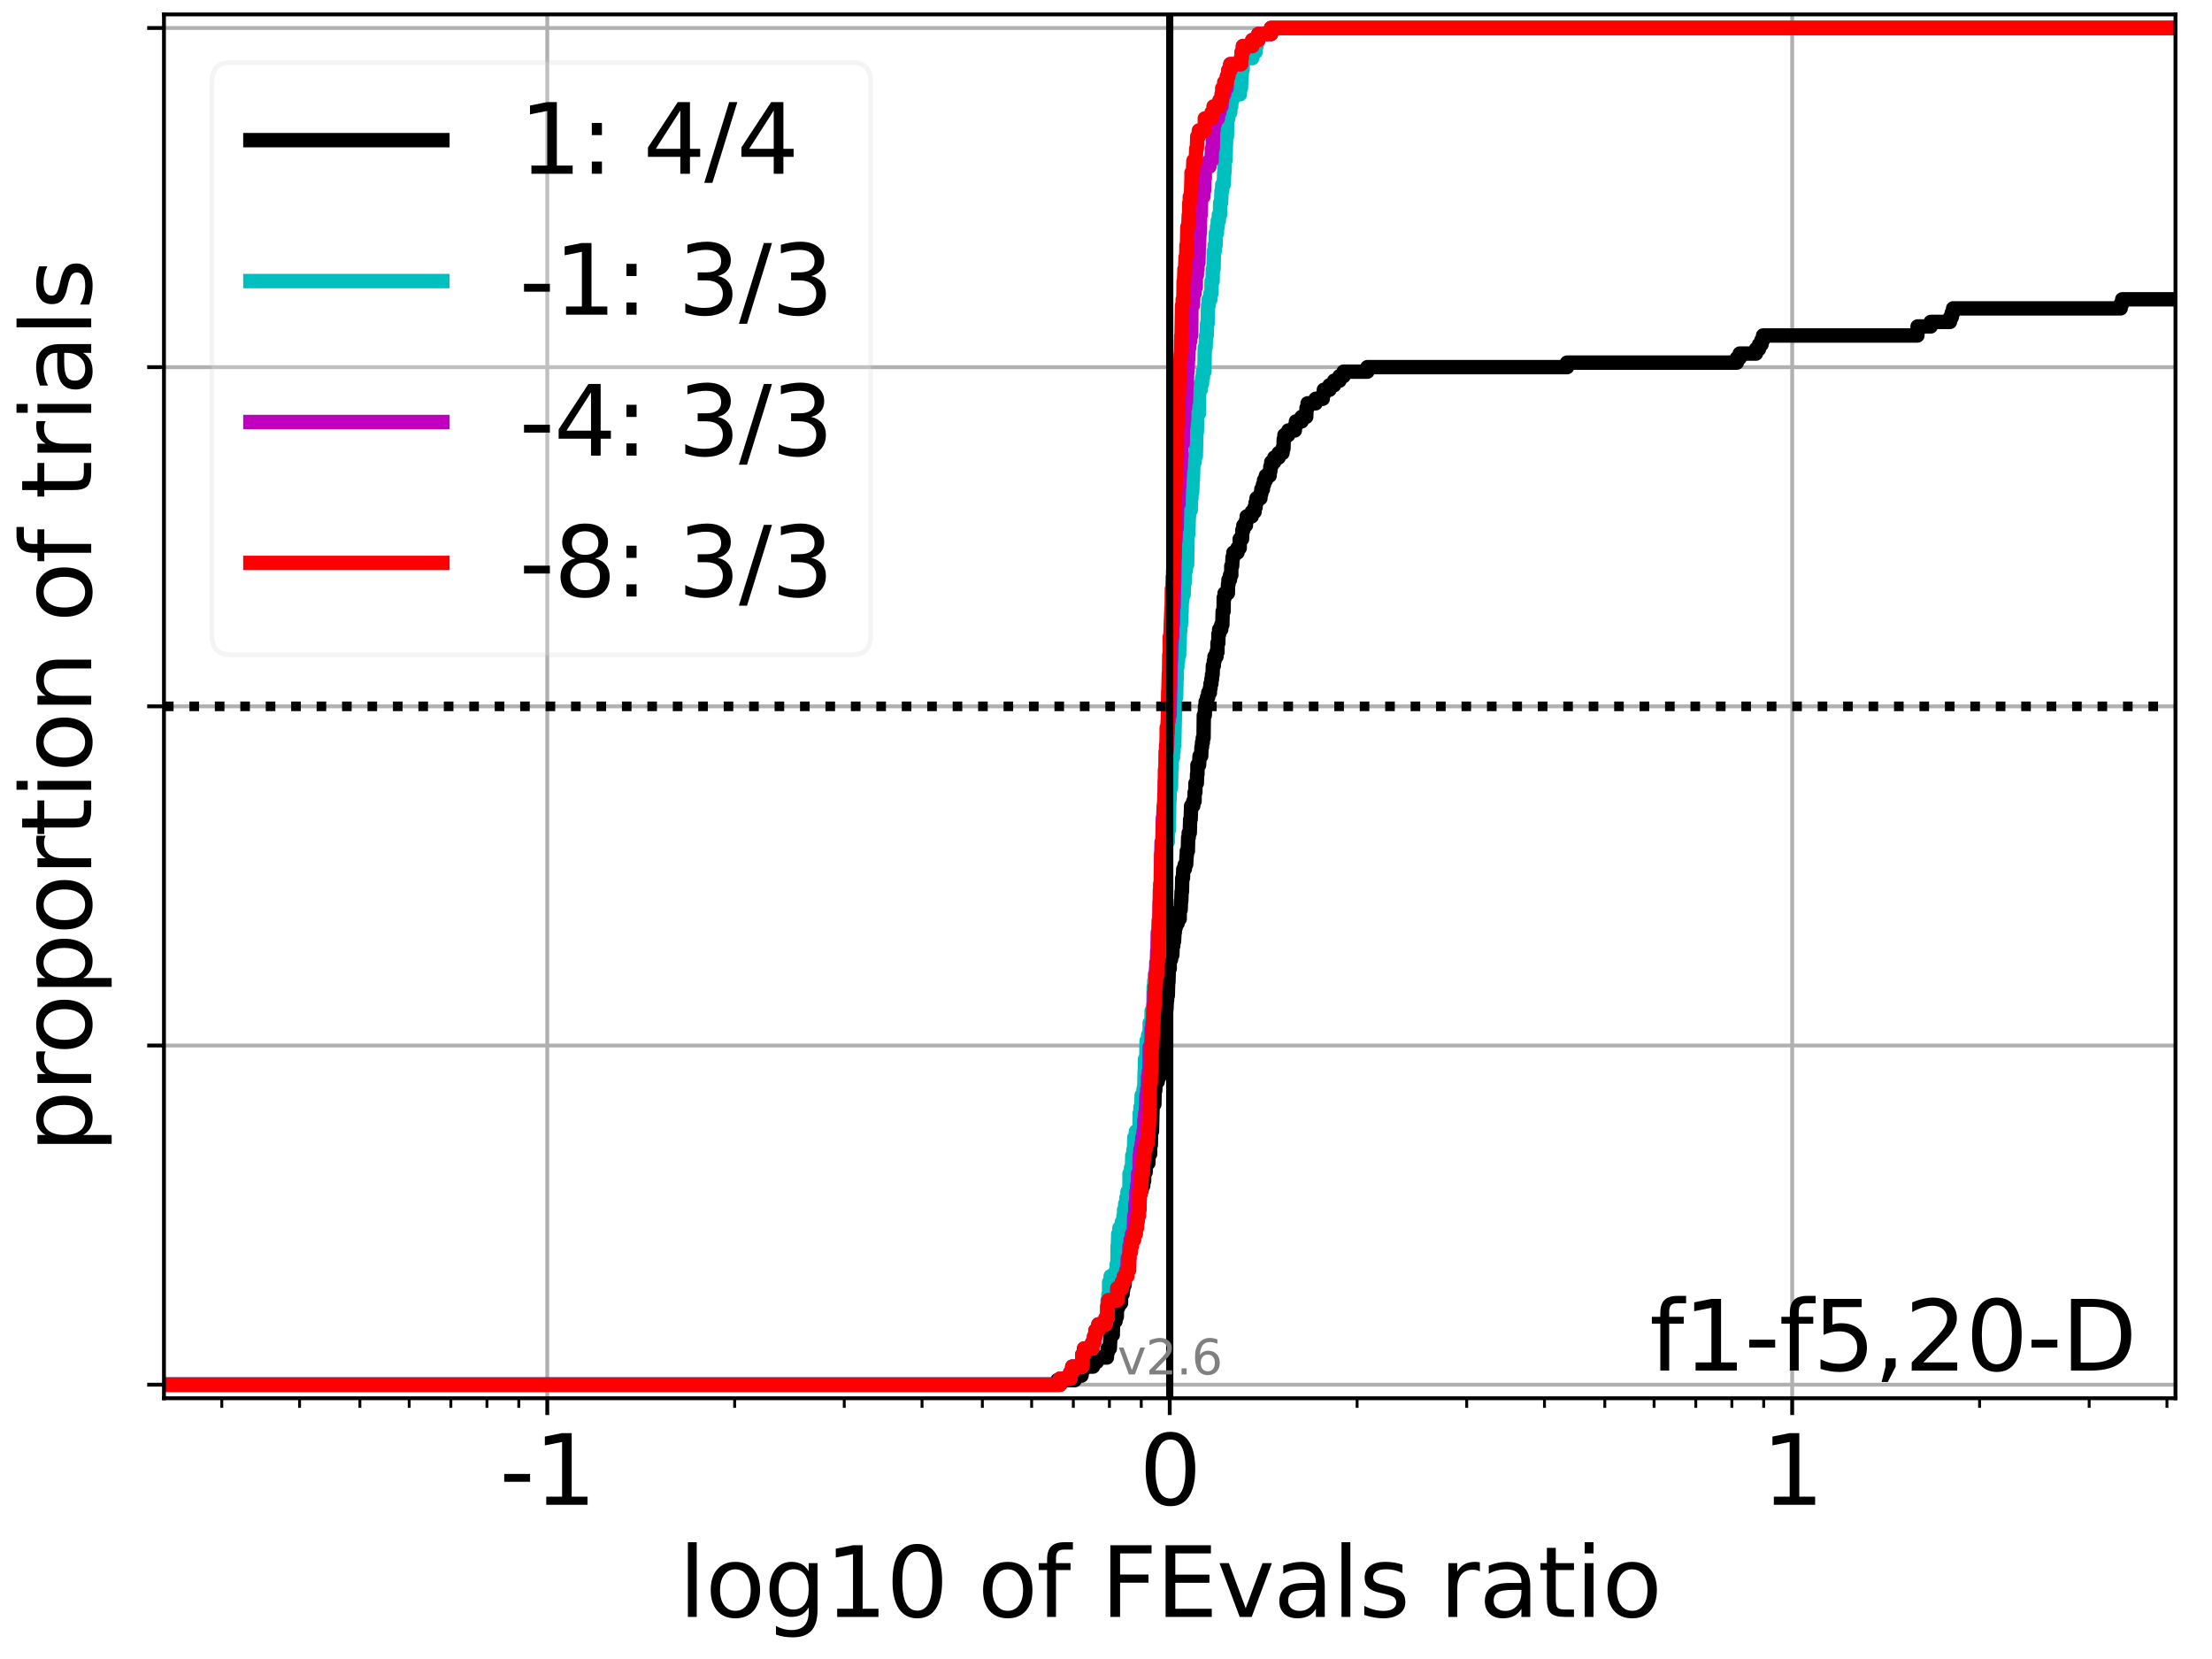 <?xml version="1.0" encoding="utf-8" standalone="no"?>
<!DOCTYPE svg PUBLIC "-//W3C//DTD SVG 1.1//EN"
  "http://www.w3.org/Graphics/SVG/1.1/DTD/svg11.dtd">
<svg xmlns:xlink="http://www.w3.org/1999/xlink" width="460.8pt" height="345.6pt" viewBox="0 0 460.8 345.6" xmlns="http://www.w3.org/2000/svg" version="1.1">
 <defs>
  <style type="text/css">*{stroke-linejoin: round; stroke-linecap: butt}</style>
 </defs>
 <g id="figure_1">
  <g id="patch_1">
   <path d="M 0 345.6 
L 460.8 345.6 
L 460.8 0 
L 0 0 
z
" style="fill: #ffffff"/>
  </g>
  <g id="axes_1">
   <g id="patch_2">
    <path d="M 34.16 291.28 
L 453.192 291.28 
L 453.192 3 
L 34.16 3 
z
" style="fill: #ffffff"/>
   </g>
   <g id="matplotlib.axis_1">
    <g id="xtick_1">
     <g id="line2d_1">
      <path d="M 114.007 291.28 
L 114.007 3 
" clip-path="url(#pd674d5b9b5)" style="fill: none; stroke: #b0b0b0; stroke-width: 0.8; stroke-linecap: square"/>
     </g>
     <g id="line2d_2">
      <defs>
       <path id="mcd7a9db47f" d="M 0 0 
L 0 3.5 
" style="stroke: #000000; stroke-width: 0.8"/>
      </defs>
      <g>
       <use xlink:href="#mcd7a9db47f" x="114.007" y="291.28" style="stroke: #000000; stroke-width: 0.8"/>
      </g>
     </g>
     <g id="text_1">
      <!-- -1 -->
      <g transform="translate(104.036 313.477)scale(0.2 -0.2)">
       <defs>
        <path id="DejaVuSans-2d" d="M 313 2009 
L 1997 2009 
L 1997 1497 
L 313 1497 
L 313 2009 
z
" transform="scale(0.016)"/>
        <path id="DejaVuSans-31" d="M 794 531 
L 1825 531 
L 1825 4091 
L 703 3866 
L 703 4441 
L 1819 4666 
L 2450 4666 
L 2450 531 
L 3481 531 
L 3481 0 
L 794 0 
L 794 531 
z
" transform="scale(0.016)"/>
       </defs>
       <use xlink:href="#DejaVuSans-2d"/>
       <use xlink:href="#DejaVuSans-31" x="36.084"/>
      </g>
     </g>
    </g>
    <g id="xtick_2">
     <g id="line2d_3">
      <path d="M 243.676 291.28 
L 243.676 3 
" clip-path="url(#pd674d5b9b5)" style="fill: none; stroke: #b0b0b0; stroke-width: 0.8; stroke-linecap: square"/>
     </g>
     <g id="line2d_4">
      <g>
       <use xlink:href="#mcd7a9db47f" x="243.676" y="291.28" style="stroke: #000000; stroke-width: 0.8"/>
      </g>
     </g>
     <g id="text_2">
      <!-- 0 -->
      <g transform="translate(237.314 313.477)scale(0.2 -0.2)">
       <defs>
        <path id="DejaVuSans-30" d="M 2034 4250 
Q 1547 4250 1301 3770 
Q 1056 3291 1056 2328 
Q 1056 1369 1301 889 
Q 1547 409 2034 409 
Q 2525 409 2770 889 
Q 3016 1369 3016 2328 
Q 3016 3291 2770 3770 
Q 2525 4250 2034 4250 
z
M 2034 4750 
Q 2819 4750 3233 4129 
Q 3647 3509 3647 2328 
Q 3647 1150 3233 529 
Q 2819 -91 2034 -91 
Q 1250 -91 836 529 
Q 422 1150 422 2328 
Q 422 3509 836 4129 
Q 1250 4750 2034 4750 
z
" transform="scale(0.016)"/>
       </defs>
       <use xlink:href="#DejaVuSans-30"/>
      </g>
     </g>
    </g>
    <g id="xtick_3">
     <g id="line2d_5">
      <path d="M 373.345 291.28 
L 373.345 3 
" clip-path="url(#pd674d5b9b5)" style="fill: none; stroke: #b0b0b0; stroke-width: 0.8; stroke-linecap: square"/>
     </g>
     <g id="line2d_6">
      <g>
       <use xlink:href="#mcd7a9db47f" x="373.345" y="291.28" style="stroke: #000000; stroke-width: 0.8"/>
      </g>
     </g>
     <g id="text_3">
      <!-- 1 -->
      <g transform="translate(366.983 313.477)scale(0.2 -0.2)">
       <use xlink:href="#DejaVuSans-31"/>
      </g>
     </g>
    </g>
    <g id="xtick_4">
     <g id="line2d_7">
      <defs>
       <path id="m30c11fe9d6" d="M 0 0 
L 0 2 
" style="stroke: #000000; stroke-width: 0.6"/>
      </defs>
      <g>
       <use xlink:href="#m30c11fe9d6" x="46.205" y="291.28" style="stroke: #000000; stroke-width: 0.6"/>
      </g>
     </g>
    </g>
    <g id="xtick_5">
     <g id="line2d_8">
      <g>
       <use xlink:href="#m30c11fe9d6" x="62.406" y="291.28" style="stroke: #000000; stroke-width: 0.6"/>
      </g>
     </g>
    </g>
    <g id="xtick_6">
     <g id="line2d_9">
      <g>
       <use xlink:href="#m30c11fe9d6" x="74.972" y="291.28" style="stroke: #000000; stroke-width: 0.6"/>
      </g>
     </g>
    </g>
    <g id="xtick_7">
     <g id="line2d_10">
      <g>
       <use xlink:href="#m30c11fe9d6" x="85.24" y="291.28" style="stroke: #000000; stroke-width: 0.6"/>
      </g>
     </g>
    </g>
    <g id="xtick_8">
     <g id="line2d_11">
      <g>
       <use xlink:href="#m30c11fe9d6" x="93.921" y="291.28" style="stroke: #000000; stroke-width: 0.6"/>
      </g>
     </g>
    </g>
    <g id="xtick_9">
     <g id="line2d_12">
      <g>
       <use xlink:href="#m30c11fe9d6" x="101.44" y="291.28" style="stroke: #000000; stroke-width: 0.6"/>
      </g>
     </g>
    </g>
    <g id="xtick_10">
     <g id="line2d_13">
      <g>
       <use xlink:href="#m30c11fe9d6" x="108.073" y="291.28" style="stroke: #000000; stroke-width: 0.6"/>
      </g>
     </g>
    </g>
    <g id="xtick_11">
     <g id="line2d_14">
      <g>
       <use xlink:href="#m30c11fe9d6" x="153.041" y="291.28" style="stroke: #000000; stroke-width: 0.6"/>
      </g>
     </g>
    </g>
    <g id="xtick_12">
     <g id="line2d_15">
      <g>
       <use xlink:href="#m30c11fe9d6" x="175.875" y="291.28" style="stroke: #000000; stroke-width: 0.6"/>
      </g>
     </g>
    </g>
    <g id="xtick_13">
     <g id="line2d_16">
      <g>
       <use xlink:href="#m30c11fe9d6" x="192.075" y="291.28" style="stroke: #000000; stroke-width: 0.6"/>
      </g>
     </g>
    </g>
    <g id="xtick_14">
     <g id="line2d_17">
      <g>
       <use xlink:href="#m30c11fe9d6" x="204.642" y="291.28" style="stroke: #000000; stroke-width: 0.6"/>
      </g>
     </g>
    </g>
    <g id="xtick_15">
     <g id="line2d_18">
      <g>
       <use xlink:href="#m30c11fe9d6" x="214.909" y="291.28" style="stroke: #000000; stroke-width: 0.6"/>
      </g>
     </g>
    </g>
    <g id="xtick_16">
     <g id="line2d_19">
      <g>
       <use xlink:href="#m30c11fe9d6" x="223.59" y="291.28" style="stroke: #000000; stroke-width: 0.6"/>
      </g>
     </g>
    </g>
    <g id="xtick_17">
     <g id="line2d_20">
      <g>
       <use xlink:href="#m30c11fe9d6" x="231.11" y="291.28" style="stroke: #000000; stroke-width: 0.6"/>
      </g>
     </g>
    </g>
    <g id="xtick_18">
     <g id="line2d_21">
      <g>
       <use xlink:href="#m30c11fe9d6" x="237.743" y="291.28" style="stroke: #000000; stroke-width: 0.6"/>
      </g>
     </g>
    </g>
    <g id="xtick_19">
     <g id="line2d_22">
      <g>
       <use xlink:href="#m30c11fe9d6" x="282.71" y="291.28" style="stroke: #000000; stroke-width: 0.6"/>
      </g>
     </g>
    </g>
    <g id="xtick_20">
     <g id="line2d_23">
      <g>
       <use xlink:href="#m30c11fe9d6" x="305.544" y="291.28" style="stroke: #000000; stroke-width: 0.6"/>
      </g>
     </g>
    </g>
    <g id="xtick_21">
     <g id="line2d_24">
      <g>
       <use xlink:href="#m30c11fe9d6" x="321.745" y="291.28" style="stroke: #000000; stroke-width: 0.6"/>
      </g>
     </g>
    </g>
    <g id="xtick_22">
     <g id="line2d_25">
      <g>
       <use xlink:href="#m30c11fe9d6" x="334.311" y="291.28" style="stroke: #000000; stroke-width: 0.6"/>
      </g>
     </g>
    </g>
    <g id="xtick_23">
     <g id="line2d_26">
      <g>
       <use xlink:href="#m30c11fe9d6" x="344.578" y="291.28" style="stroke: #000000; stroke-width: 0.6"/>
      </g>
     </g>
    </g>
    <g id="xtick_24">
     <g id="line2d_27">
      <g>
       <use xlink:href="#m30c11fe9d6" x="353.259" y="291.28" style="stroke: #000000; stroke-width: 0.6"/>
      </g>
     </g>
    </g>
    <g id="xtick_25">
     <g id="line2d_28">
      <g>
       <use xlink:href="#m30c11fe9d6" x="360.779" y="291.28" style="stroke: #000000; stroke-width: 0.6"/>
      </g>
     </g>
    </g>
    <g id="xtick_26">
     <g id="line2d_29">
      <g>
       <use xlink:href="#m30c11fe9d6" x="367.412" y="291.28" style="stroke: #000000; stroke-width: 0.6"/>
      </g>
     </g>
    </g>
    <g id="xtick_27">
     <g id="line2d_30">
      <g>
       <use xlink:href="#m30c11fe9d6" x="412.38" y="291.28" style="stroke: #000000; stroke-width: 0.6"/>
      </g>
     </g>
    </g>
    <g id="xtick_28">
     <g id="line2d_31">
      <g>
       <use xlink:href="#m30c11fe9d6" x="435.213" y="291.28" style="stroke: #000000; stroke-width: 0.6"/>
      </g>
     </g>
    </g>
    <g id="xtick_29">
     <g id="line2d_32">
      <g>
       <use xlink:href="#m30c11fe9d6" x="451.414" y="291.28" style="stroke: #000000; stroke-width: 0.6"/>
      </g>
     </g>
    </g>
    <g id="text_4">
     <!-- log10 of FEvals ratio -->
     <g transform="translate(141.371 336.833)scale(0.2 -0.2)">
      <defs>
       <path id="DejaVuSans-6c" d="M 603 4863 
L 1178 4863 
L 1178 0 
L 603 0 
L 603 4863 
z
" transform="scale(0.016)"/>
       <path id="DejaVuSans-6f" d="M 1959 3097 
Q 1497 3097 1228 2736 
Q 959 2375 959 1747 
Q 959 1119 1226 758 
Q 1494 397 1959 397 
Q 2419 397 2687 759 
Q 2956 1122 2956 1747 
Q 2956 2369 2687 2733 
Q 2419 3097 1959 3097 
z
M 1959 3584 
Q 2709 3584 3137 3096 
Q 3566 2609 3566 1747 
Q 3566 888 3137 398 
Q 2709 -91 1959 -91 
Q 1206 -91 779 398 
Q 353 888 353 1747 
Q 353 2609 779 3096 
Q 1206 3584 1959 3584 
z
" transform="scale(0.016)"/>
       <path id="DejaVuSans-67" d="M 2906 1791 
Q 2906 2416 2648 2759 
Q 2391 3103 1925 3103 
Q 1463 3103 1205 2759 
Q 947 2416 947 1791 
Q 947 1169 1205 825 
Q 1463 481 1925 481 
Q 2391 481 2648 825 
Q 2906 1169 2906 1791 
z
M 3481 434 
Q 3481 -459 3084 -895 
Q 2688 -1331 1869 -1331 
Q 1566 -1331 1297 -1286 
Q 1028 -1241 775 -1147 
L 775 -588 
Q 1028 -725 1275 -790 
Q 1522 -856 1778 -856 
Q 2344 -856 2625 -561 
Q 2906 -266 2906 331 
L 2906 616 
Q 2728 306 2450 153 
Q 2172 0 1784 0 
Q 1141 0 747 490 
Q 353 981 353 1791 
Q 353 2603 747 3093 
Q 1141 3584 1784 3584 
Q 2172 3584 2450 3431 
Q 2728 3278 2906 2969 
L 2906 3500 
L 3481 3500 
L 3481 434 
z
" transform="scale(0.016)"/>
       <path id="DejaVuSans-20" transform="scale(0.016)"/>
       <path id="DejaVuSans-66" d="M 2375 4863 
L 2375 4384 
L 1825 4384 
Q 1516 4384 1395 4259 
Q 1275 4134 1275 3809 
L 1275 3500 
L 2222 3500 
L 2222 3053 
L 1275 3053 
L 1275 0 
L 697 0 
L 697 3053 
L 147 3053 
L 147 3500 
L 697 3500 
L 697 3744 
Q 697 4328 969 4595 
Q 1241 4863 1831 4863 
L 2375 4863 
z
" transform="scale(0.016)"/>
       <path id="DejaVuSans-46" d="M 628 4666 
L 3309 4666 
L 3309 4134 
L 1259 4134 
L 1259 2759 
L 3109 2759 
L 3109 2228 
L 1259 2228 
L 1259 0 
L 628 0 
L 628 4666 
z
" transform="scale(0.016)"/>
       <path id="DejaVuSans-45" d="M 628 4666 
L 3578 4666 
L 3578 4134 
L 1259 4134 
L 1259 2753 
L 3481 2753 
L 3481 2222 
L 1259 2222 
L 1259 531 
L 3634 531 
L 3634 0 
L 628 0 
L 628 4666 
z
" transform="scale(0.016)"/>
       <path id="DejaVuSans-76" d="M 191 3500 
L 800 3500 
L 1894 563 
L 2988 3500 
L 3597 3500 
L 2284 0 
L 1503 0 
L 191 3500 
z
" transform="scale(0.016)"/>
       <path id="DejaVuSans-61" d="M 2194 1759 
Q 1497 1759 1228 1600 
Q 959 1441 959 1056 
Q 959 750 1161 570 
Q 1363 391 1709 391 
Q 2188 391 2477 730 
Q 2766 1069 2766 1631 
L 2766 1759 
L 2194 1759 
z
M 3341 1997 
L 3341 0 
L 2766 0 
L 2766 531 
Q 2569 213 2275 61 
Q 1981 -91 1556 -91 
Q 1019 -91 701 211 
Q 384 513 384 1019 
Q 384 1609 779 1909 
Q 1175 2209 1959 2209 
L 2766 2209 
L 2766 2266 
Q 2766 2663 2505 2880 
Q 2244 3097 1772 3097 
Q 1472 3097 1187 3025 
Q 903 2953 641 2809 
L 641 3341 
Q 956 3463 1253 3523 
Q 1550 3584 1831 3584 
Q 2591 3584 2966 3190 
Q 3341 2797 3341 1997 
z
" transform="scale(0.016)"/>
       <path id="DejaVuSans-73" d="M 2834 3397 
L 2834 2853 
Q 2591 2978 2328 3040 
Q 2066 3103 1784 3103 
Q 1356 3103 1142 2972 
Q 928 2841 928 2578 
Q 928 2378 1081 2264 
Q 1234 2150 1697 2047 
L 1894 2003 
Q 2506 1872 2764 1633 
Q 3022 1394 3022 966 
Q 3022 478 2636 193 
Q 2250 -91 1575 -91 
Q 1294 -91 989 -36 
Q 684 19 347 128 
L 347 722 
Q 666 556 975 473 
Q 1284 391 1588 391 
Q 1994 391 2212 530 
Q 2431 669 2431 922 
Q 2431 1156 2273 1281 
Q 2116 1406 1581 1522 
L 1381 1569 
Q 847 1681 609 1914 
Q 372 2147 372 2553 
Q 372 3047 722 3315 
Q 1072 3584 1716 3584 
Q 2034 3584 2315 3537 
Q 2597 3491 2834 3397 
z
" transform="scale(0.016)"/>
       <path id="DejaVuSans-72" d="M 2631 2963 
Q 2534 3019 2420 3045 
Q 2306 3072 2169 3072 
Q 1681 3072 1420 2755 
Q 1159 2438 1159 1844 
L 1159 0 
L 581 0 
L 581 3500 
L 1159 3500 
L 1159 2956 
Q 1341 3275 1631 3429 
Q 1922 3584 2338 3584 
Q 2397 3584 2469 3576 
Q 2541 3569 2628 3553 
L 2631 2963 
z
" transform="scale(0.016)"/>
       <path id="DejaVuSans-74" d="M 1172 4494 
L 1172 3500 
L 2356 3500 
L 2356 3053 
L 1172 3053 
L 1172 1153 
Q 1172 725 1289 603 
Q 1406 481 1766 481 
L 2356 481 
L 2356 0 
L 1766 0 
Q 1100 0 847 248 
Q 594 497 594 1153 
L 594 3053 
L 172 3053 
L 172 3500 
L 594 3500 
L 594 4494 
L 1172 4494 
z
" transform="scale(0.016)"/>
       <path id="DejaVuSans-69" d="M 603 3500 
L 1178 3500 
L 1178 0 
L 603 0 
L 603 3500 
z
M 603 4863 
L 1178 4863 
L 1178 4134 
L 603 4134 
L 603 4863 
z
" transform="scale(0.016)"/>
      </defs>
      <use xlink:href="#DejaVuSans-6c"/>
      <use xlink:href="#DejaVuSans-6f" x="27.783"/>
      <use xlink:href="#DejaVuSans-67" x="88.965"/>
      <use xlink:href="#DejaVuSans-31" x="152.441"/>
      <use xlink:href="#DejaVuSans-30" x="216.064"/>
      <use xlink:href="#DejaVuSans-20" x="279.688"/>
      <use xlink:href="#DejaVuSans-6f" x="311.475"/>
      <use xlink:href="#DejaVuSans-66" x="372.656"/>
      <use xlink:href="#DejaVuSans-20" x="407.861"/>
      <use xlink:href="#DejaVuSans-46" x="439.648"/>
      <use xlink:href="#DejaVuSans-45" x="497.168"/>
      <use xlink:href="#DejaVuSans-76" x="560.352"/>
      <use xlink:href="#DejaVuSans-61" x="619.531"/>
      <use xlink:href="#DejaVuSans-6c" x="680.811"/>
      <use xlink:href="#DejaVuSans-73" x="708.594"/>
      <use xlink:href="#DejaVuSans-20" x="760.693"/>
      <use xlink:href="#DejaVuSans-72" x="792.48"/>
      <use xlink:href="#DejaVuSans-61" x="833.594"/>
      <use xlink:href="#DejaVuSans-74" x="894.873"/>
      <use xlink:href="#DejaVuSans-69" x="934.082"/>
      <use xlink:href="#DejaVuSans-6f" x="961.865"/>
     </g>
    </g>
   </g>
   <g id="matplotlib.axis_2">
    <g id="ytick_1">
     <g id="line2d_33">
      <path d="M 34.16 288.454 
L 453.192 288.454 
" clip-path="url(#pd674d5b9b5)" style="fill: none; stroke: #b0b0b0; stroke-width: 0.8; stroke-linecap: square"/>
     </g>
     <g id="line2d_34">
      <defs>
       <path id="m50808db6a3" d="M 0 0 
L -3.5 0 
" style="stroke: #000000; stroke-width: 0.8"/>
      </defs>
      <g>
       <use xlink:href="#m50808db6a3" x="34.16" y="288.454" style="stroke: #000000; stroke-width: 0.8"/>
      </g>
     </g>
    </g>
    <g id="ytick_2">
     <g id="line2d_35">
      <path d="M 34.16 217.797 
L 453.192 217.797 
" clip-path="url(#pd674d5b9b5)" style="fill: none; stroke: #b0b0b0; stroke-width: 0.8; stroke-linecap: square"/>
     </g>
     <g id="line2d_36">
      <g>
       <use xlink:href="#m50808db6a3" x="34.16" y="217.797" style="stroke: #000000; stroke-width: 0.8"/>
      </g>
     </g>
    </g>
    <g id="ytick_3">
     <g id="line2d_37">
      <path d="M 34.16 147.14 
L 453.192 147.14 
" clip-path="url(#pd674d5b9b5)" style="fill: none; stroke: #b0b0b0; stroke-width: 0.8; stroke-linecap: square"/>
     </g>
     <g id="line2d_38">
      <g>
       <use xlink:href="#m50808db6a3" x="34.16" y="147.14" style="stroke: #000000; stroke-width: 0.8"/>
      </g>
     </g>
    </g>
    <g id="ytick_4">
     <g id="line2d_39">
      <path d="M 34.16 76.483 
L 453.192 76.483 
" clip-path="url(#pd674d5b9b5)" style="fill: none; stroke: #b0b0b0; stroke-width: 0.8; stroke-linecap: square"/>
     </g>
     <g id="line2d_40">
      <g>
       <use xlink:href="#m50808db6a3" x="34.16" y="76.483" style="stroke: #000000; stroke-width: 0.8"/>
      </g>
     </g>
    </g>
    <g id="ytick_5">
     <g id="line2d_41">
      <path d="M 34.16 5.826 
L 453.192 5.826 
" clip-path="url(#pd674d5b9b5)" style="fill: none; stroke: #b0b0b0; stroke-width: 0.8; stroke-linecap: square"/>
     </g>
     <g id="line2d_42">
      <g>
       <use xlink:href="#m50808db6a3" x="34.16" y="5.826" style="stroke: #000000; stroke-width: 0.8"/>
      </g>
     </g>
    </g>
    <g id="text_5">
     <!-- proportion of trials -->
     <g transform="translate(19.001 240.146)rotate(-90)scale(0.2 -0.2)">
      <defs>
       <path id="DejaVuSans-70" d="M 1159 525 
L 1159 -1331 
L 581 -1331 
L 581 3500 
L 1159 3500 
L 1159 2969 
Q 1341 3281 1617 3432 
Q 1894 3584 2278 3584 
Q 2916 3584 3314 3078 
Q 3713 2572 3713 1747 
Q 3713 922 3314 415 
Q 2916 -91 2278 -91 
Q 1894 -91 1617 61 
Q 1341 213 1159 525 
z
M 3116 1747 
Q 3116 2381 2855 2742 
Q 2594 3103 2138 3103 
Q 1681 3103 1420 2742 
Q 1159 2381 1159 1747 
Q 1159 1113 1420 752 
Q 1681 391 2138 391 
Q 2594 391 2855 752 
Q 3116 1113 3116 1747 
z
" transform="scale(0.016)"/>
       <path id="DejaVuSans-6e" d="M 3513 2113 
L 3513 0 
L 2938 0 
L 2938 2094 
Q 2938 2591 2744 2837 
Q 2550 3084 2163 3084 
Q 1697 3084 1428 2787 
Q 1159 2491 1159 1978 
L 1159 0 
L 581 0 
L 581 3500 
L 1159 3500 
L 1159 2956 
Q 1366 3272 1645 3428 
Q 1925 3584 2291 3584 
Q 2894 3584 3203 3211 
Q 3513 2838 3513 2113 
z
" transform="scale(0.016)"/>
      </defs>
      <use xlink:href="#DejaVuSans-70"/>
      <use xlink:href="#DejaVuSans-72" x="63.477"/>
      <use xlink:href="#DejaVuSans-6f" x="102.34"/>
      <use xlink:href="#DejaVuSans-70" x="163.521"/>
      <use xlink:href="#DejaVuSans-6f" x="226.998"/>
      <use xlink:href="#DejaVuSans-72" x="288.18"/>
      <use xlink:href="#DejaVuSans-74" x="329.293"/>
      <use xlink:href="#DejaVuSans-69" x="368.502"/>
      <use xlink:href="#DejaVuSans-6f" x="396.285"/>
      <use xlink:href="#DejaVuSans-6e" x="457.467"/>
      <use xlink:href="#DejaVuSans-20" x="520.846"/>
      <use xlink:href="#DejaVuSans-6f" x="552.633"/>
      <use xlink:href="#DejaVuSans-66" x="613.814"/>
      <use xlink:href="#DejaVuSans-20" x="649.02"/>
      <use xlink:href="#DejaVuSans-74" x="680.807"/>
      <use xlink:href="#DejaVuSans-72" x="720.016"/>
      <use xlink:href="#DejaVuSans-69" x="761.129"/>
      <use xlink:href="#DejaVuSans-61" x="788.912"/>
      <use xlink:href="#DejaVuSans-6c" x="850.191"/>
      <use xlink:href="#DejaVuSans-73" x="877.975"/>
     </g>
    </g>
   </g>
   <g id="line2d_43">
    <path d="M 34.16 288.454 
L 220.296 288.454 
L 220.296 287.512 
L 223.887 287.512 
L 223.887 286.57 
L 225.295 286.57 
L 225.295 285.627 
L 225.533 285.627 
L 225.533 284.685 
L 227.692 284.685 
L 227.692 283.743 
L 228.472 283.743 
L 228.472 282.801 
L 230.587 282.801 
L 230.587 281.859 
L 230.741 281.859 
L 230.741 280.917 
L 231.195 280.917 
L 231.283 279.033 
L 231.308 279.033 
L 231.308 278.091 
L 231.809 278.091 
L 231.866 275.264 
L 232.375 275.264 
L 232.375 274.322 
L 232.645 274.322 
L 232.691 272.438 
L 232.929 272.438 
L 232.929 271.496 
L 233.519 271.496 
L 233.536 269.612 
L 233.851 269.612 
L 233.851 268.67 
L 233.974 268.67 
L 233.974 267.728 
L 234.267 267.728 
L 234.31 264.901 
L 234.573 264.901 
L 234.588 263.017 
L 234.721 263.017 
L 234.741 261.133 
L 234.919 261.133 
L 234.919 260.191 
L 235.335 260.191 
L 235.335 259.249 
L 235.457 259.249 
L 235.457 258.307 
L 235.868 258.307 
L 235.868 257.365 
L 236.28 257.365 
L 236.28 256.423 
L 236.486 256.423 
L 236.497 254.538 
L 236.865 254.538 
L 236.865 253.596 
L 237.002 253.596 
L 237.103 249.828 
L 237.419 249.828 
L 237.419 248.886 
L 237.539 248.886 
L 237.539 247.944 
L 237.836 247.944 
L 237.836 247.002 
L 238.153 247.002 
L 238.153 246.06 
L 238.332 246.06 
L 238.392 244.175 
L 238.658 244.175 
L 238.704 242.291 
L 239.235 242.291 
L 239.264 240.407 
L 239.596 240.407 
L 239.604 238.523 
L 239.74 238.523 
L 239.781 235.697 
L 239.978 235.697 
L 240.088 230.986 
L 240.112 230.986 
L 240.112 230.044 
L 240.475 230.044 
L 240.536 227.218 
L 240.654 227.218 
L 240.727 225.334 
L 241.17 225.334 
L 241.17 224.392 
L 241.496 224.392 
L 241.502 222.507 
L 241.607 222.507 
L 241.607 221.565 
L 241.734 221.565 
L 241.792 219.681 
L 241.918 219.681 
L 241.969 217.797 
L 242.053 217.797 
L 242.053 215.913 
L 242.217 215.913 
L 242.217 214.971 
L 242.383 214.971 
L 242.383 214.028 
L 242.714 214.028 
L 242.714 213.086 
L 242.83 213.086 
L 242.917 210.26 
L 242.975 210.26 
L 243.074 208.376 
L 243.13 208.376 
L 243.13 207.434 
L 243.274 207.434 
L 243.348 204.608 
L 243.408 204.608 
L 243.485 201.781 
L 243.676 201.781 
L 243.676 199.897 
L 243.945 199.897 
L 243.945 198.955 
L 244.215 198.955 
L 244.285 197.071 
L 244.407 197.071 
L 244.407 196.129 
L 244.571 196.129 
L 244.673 194.245 
L 244.736 194.245 
L 244.736 193.302 
L 244.902 193.302 
L 244.902 192.36 
L 245.318 192.36 
L 245.318 191.418 
L 245.752 191.418 
L 245.754 189.534 
L 245.948 189.534 
L 246.023 187.65 
L 246.085 187.65 
L 246.143 185.766 
L 246.223 185.766 
L 246.284 182.939 
L 246.424 182.939 
L 246.502 181.055 
L 246.82 181.055 
L 246.82 180.113 
L 247.09 180.113 
L 247.186 178.229 
L 247.234 178.229 
L 247.234 177.287 
L 247.453 177.287 
L 247.517 174.461 
L 247.628 174.461 
L 247.628 173.519 
L 247.849 173.519 
L 247.933 170.692 
L 248.04 170.692 
L 248.136 167.866 
L 248.576 167.866 
L 248.576 166.924 
L 248.846 166.924 
L 248.869 165.04 
L 249.018 165.04 
L 249.041 163.156 
L 249.32 163.156 
L 249.372 161.271 
L 249.449 161.271 
L 249.449 159.387 
L 249.789 159.387 
L 249.889 157.503 
L 250.232 157.503 
L 250.288 155.619 
L 250.407 155.619 
L 250.407 154.677 
L 250.563 154.677 
L 250.563 153.735 
L 250.725 153.735 
L 250.774 149.024 
L 250.979 149.024 
L 251.032 147.14 
L 251.155 147.14 
L 251.155 146.198 
L 251.456 146.198 
L 251.456 145.256 
L 251.688 145.256 
L 251.688 144.314 
L 252.045 144.314 
L 252.045 143.372 
L 252.166 143.372 
L 252.166 142.43 
L 252.357 142.43 
L 252.357 141.487 
L 252.481 141.487 
L 252.481 140.545 
L 252.607 140.545 
L 252.667 138.661 
L 252.864 138.661 
L 252.864 137.719 
L 252.999 137.719 
L 252.999 136.777 
L 253.415 136.777 
L 253.415 135.835 
L 253.622 135.835 
L 253.622 133.951 
L 253.797 133.951 
L 253.822 132.067 
L 253.973 132.067 
L 253.973 131.124 
L 254.405 131.124 
L 254.405 130.182 
L 254.637 130.182 
L 254.704 127.356 
L 254.904 127.356 
L 254.92 124.53 
L 255.105 124.53 
L 255.105 123.588 
L 255.79 123.588 
L 255.813 121.704 
L 255.915 121.704 
L 255.915 120.761 
L 256.233 120.761 
L 256.233 119.819 
L 256.498 119.819 
L 256.498 117.935 
L 256.676 117.935 
L 256.771 116.051 
L 256.94 116.051 
L 256.94 115.109 
L 257.792 115.109 
L 257.792 114.167 
L 258.254 114.167 
L 258.254 112.283 
L 258.739 112.283 
L 258.817 110.398 
L 259.008 110.398 
L 259.008 109.456 
L 259.548 109.456 
L 259.548 108.514 
L 259.713 108.514 
L 259.713 107.572 
L 260.758 107.572 
L 260.758 106.63 
L 261.355 106.63 
L 261.355 105.688 
L 261.555 105.688 
L 261.555 104.746 
L 261.756 104.746 
L 261.756 103.804 
L 262.566 103.804 
L 262.566 102.862 
L 262.756 102.862 
L 262.756 101.92 
L 263.086 101.92 
L 263.086 100.978 
L 263.318 100.978 
L 263.318 100.035 
L 263.707 100.035 
L 263.707 99.093 
L 264.494 99.093 
L 264.494 98.151 
L 264.633 98.151 
L 264.633 97.209 
L 264.825 97.209 
L 264.825 96.267 
L 265.452 96.267 
L 265.452 95.325 
L 266.364 95.325 
L 266.364 94.383 
L 267.171 94.383 
L 267.171 93.441 
L 267.371 93.441 
L 267.42 91.557 
L 267.572 91.557 
L 267.572 90.615 
L 268.383 90.615 
L 268.383 89.672 
L 269.737 89.672 
L 269.737 88.73 
L 269.969 88.73 
L 269.969 87.788 
L 271.145 87.788 
L 271.145 86.846 
L 272.104 86.846 
L 272.18 84.962 
L 272.388 84.962 
L 272.388 84.02 
L 274.071 84.02 
L 274.071 83.078 
L 275.554 83.078 
L 275.554 82.136 
L 275.786 82.136 
L 275.786 81.194 
L 276.962 81.194 
L 276.962 80.252 
L 277.92 80.252 
L 277.92 79.309 
L 279.039 79.309 
L 279.039 78.367 
L 279.888 78.367 
L 279.888 77.425 
L 284.856 77.425 
L 284.856 76.483 
L 326.442 76.483 
L 326.442 75.541 
L 361.819 75.541 
L 361.819 74.599 
L 362.412 74.599 
L 362.412 73.657 
L 365.799 73.657 
L 365.799 72.715 
L 366.44 72.715 
L 366.44 71.773 
L 366.955 71.773 
L 366.955 70.831 
L 367.285 70.831 
L 367.285 69.888 
L 399.435 69.888 
L 399.472 68.004 
L 402.204 68.004 
L 402.204 67.062 
L 406.211 67.062 
L 406.211 66.12 
L 406.586 66.12 
L 406.586 65.178 
L 406.874 65.178 
L 406.874 64.236 
L 441.773 64.236 
L 441.773 63.294 
L 442.102 63.294 
L 442.102 62.352 
L 453.192 62.352 
L 453.192 62.352 
" clip-path="url(#pd674d5b9b5)" style="fill: none; stroke: #000000; stroke-width: 3; stroke-linecap: square"/>
   </g>
   <g id="line2d_44">
    <path clip-path="url(#pd674d5b9b5)" style="fill: none; stroke: #000000; stroke-width: 3; stroke-linecap: square"/>
   </g>
   <g id="line2d_45">
    <path d="M 34.16 288.454 
L 220.842 288.454 
L 220.842 287.198 
L 222.928 287.198 
L 222.928 285.941 
L 223.378 285.941 
L 223.378 284.685 
L 225.453 284.685 
L 225.464 282.173 
L 225.839 282.173 
L 225.839 280.917 
L 227.539 280.917 
L 227.539 279.661 
L 227.925 279.661 
L 227.925 278.405 
L 228.211 278.405 
L 228.211 277.149 
L 228.819 277.149 
L 228.819 275.893 
L 230.297 275.893 
L 230.297 274.636 
L 230.686 274.636 
L 230.727 270.868 
L 230.905 270.868 
L 230.905 269.612 
L 231.041 269.612 
L 231.055 267.1 
L 231.369 267.1 
L 231.369 265.844 
L 232.49 265.844 
L 232.49 264.587 
L 232.639 264.587 
L 232.639 263.331 
L 232.772 263.331 
L 232.818 259.563 
L 232.884 259.563 
L 232.953 257.051 
L 233.199 257.051 
L 233.199 255.795 
L 233.716 255.795 
L 233.716 254.538 
L 234.043 254.538 
L 234.043 253.282 
L 234.166 253.282 
L 234.166 252.026 
L 234.402 252.026 
L 234.402 250.77 
L 234.648 250.77 
L 234.648 249.514 
L 234.877 249.514 
L 234.877 248.258 
L 235.289 248.258 
L 235.299 244.489 
L 235.627 244.489 
L 235.627 243.233 
L 235.814 243.233 
L 235.873 240.721 
L 236.129 240.721 
L 236.129 239.465 
L 236.252 239.465 
L 236.304 236.953 
L 236.632 236.953 
L 236.632 235.697 
L 237.385 235.697 
L 237.412 231.928 
L 237.578 231.928 
L 237.578 230.672 
L 237.756 230.672 
L 237.825 228.16 
L 238.216 228.16 
L 238.216 226.904 
L 238.357 226.904 
L 238.462 223.135 
L 238.503 223.135 
L 238.534 220.623 
L 238.803 220.623 
L 238.848 216.855 
L 239.185 216.855 
L 239.185 215.599 
L 239.488 215.599 
L 239.5 213.086 
L 239.874 213.086 
L 239.9 210.574 
L 240.266 210.574 
L 240.324 205.55 
L 240.443 205.55 
L 240.443 204.294 
L 240.575 204.294 
L 240.575 203.037 
L 240.948 203.037 
L 240.985 200.525 
L 241.141 200.525 
L 241.141 199.269 
L 241.392 199.269 
L 241.492 196.757 
L 241.523 196.757 
L 241.523 195.501 
L 241.722 195.501 
L 241.831 190.476 
L 241.847 190.476 
L 241.847 189.22 
L 242.037 189.22 
L 242.146 184.196 
L 242.174 184.196 
L 242.245 181.683 
L 242.529 181.683 
L 242.529 180.427 
L 242.658 180.427 
L 242.661 177.915 
L 242.854 177.915 
L 242.885 175.403 
L 243.266 175.403 
L 243.345 172.891 
L 243.485 172.891 
L 243.594 166.61 
L 243.648 166.61 
L 243.676 164.098 
L 243.933 164.098 
L 244.005 160.329 
L 244.08 160.329 
L 244.111 157.817 
L 244.344 157.817 
L 244.344 156.561 
L 244.479 156.561 
L 244.479 155.305 
L 244.613 155.305 
L 244.721 150.28 
L 244.727 150.28 
L 244.82 145.256 
L 245.004 145.256 
L 245.097 141.487 
L 245.133 141.487 
L 245.133 138.975 
L 245.274 138.975 
L 245.274 137.719 
L 245.411 137.719 
L 245.411 136.463 
L 245.636 136.463 
L 245.68 133.951 
L 245.751 133.951 
L 245.788 131.438 
L 245.875 131.438 
L 245.875 130.182 
L 246.018 130.182 
L 246.119 127.67 
L 246.137 127.67 
L 246.19 125.158 
L 246.296 125.158 
L 246.296 123.902 
L 246.565 123.902 
L 246.637 121.389 
L 246.779 121.389 
L 246.887 118.877 
L 247.028 118.877 
L 247.028 117.621 
L 247.3 117.621 
L 247.408 111.341 
L 247.547 111.341 
L 247.657 107.572 
L 247.688 107.572 
L 247.688 106.316 
L 248.042 106.316 
L 248.118 103.804 
L 248.201 103.804 
L 248.201 102.548 
L 248.357 102.548 
L 248.455 100.035 
L 248.509 100.035 
L 248.613 96.267 
L 248.864 96.267 
L 248.864 95.011 
L 249.116 95.011 
L 249.225 89.986 
L 249.334 89.986 
L 249.386 86.218 
L 249.747 86.218 
L 249.817 81.194 
L 250.131 81.194 
L 250.131 79.937 
L 250.408 79.937 
L 250.408 78.681 
L 250.592 78.681 
L 250.592 77.425 
L 250.892 77.425 
L 250.984 72.401 
L 251.147 72.401 
L 251.252 69.888 
L 251.377 69.888 
L 251.453 67.376 
L 251.58 67.376 
L 251.66 63.608 
L 251.8 63.608 
L 251.8 62.352 
L 252.154 62.352 
L 252.154 61.096 
L 252.376 61.096 
L 252.391 58.583 
L 252.606 58.583 
L 252.646 56.071 
L 252.804 56.071 
L 252.875 52.303 
L 253.052 52.303 
L 253.052 51.047 
L 253.228 51.047 
L 253.282 48.534 
L 253.52 48.534 
L 253.52 47.278 
L 253.668 47.278 
L 253.668 46.022 
L 253.898 46.022 
L 253.898 44.766 
L 254.151 44.766 
L 254.18 42.254 
L 254.381 42.254 
L 254.464 39.742 
L 254.61 39.742 
L 254.61 38.485 
L 254.919 38.485 
L 255.022 35.973 
L 255.06 35.973 
L 255.149 33.461 
L 255.29 33.461 
L 255.394 29.693 
L 255.413 29.693 
L 255.413 28.436 
L 255.598 28.436 
L 255.643 24.668 
L 255.881 24.668 
L 255.881 23.412 
L 256.294 23.412 
L 256.294 22.156 
L 256.488 22.156 
L 256.488 20.9 
L 256.717 20.9 
L 256.717 19.644 
L 258.293 19.644 
L 258.293 18.387 
L 258.513 18.387 
L 258.624 15.875 
L 258.655 15.875 
L 258.655 14.619 
L 258.854 14.619 
L 258.926 12.107 
L 260.873 12.107 
L 260.873 10.851 
L 261.552 10.851 
L 261.552 9.595 
L 261.782 9.595 
L 261.782 8.339 
L 262.145 8.339 
L 262.145 7.082 
L 264.777 7.082 
L 264.777 5.826 
L 453.192 5.826 
L 453.192 5.826 
" clip-path="url(#pd674d5b9b5)" style="fill: none; stroke: #00bfbf; stroke-width: 3; stroke-linecap: square"/>
   </g>
   <g id="line2d_46">
    <path clip-path="url(#pd674d5b9b5)" style="fill: none; stroke: #00bfbf; stroke-width: 3; stroke-linecap: square"/>
   </g>
   <g id="line2d_47">
    <path d="M 34.16 288.454 
L 220.842 288.454 
L 220.842 287.198 
L 222.928 287.198 
L 222.928 285.941 
L 223.378 285.941 
L 223.378 284.685 
L 225.453 284.685 
L 225.464 282.173 
L 225.839 282.173 
L 225.839 280.917 
L 227.539 280.917 
L 227.539 279.661 
L 227.925 279.661 
L 227.925 278.405 
L 228.211 278.405 
L 228.211 277.149 
L 228.819 277.149 
L 228.819 275.893 
L 230.297 275.893 
L 230.297 274.636 
L 230.686 274.636 
L 230.686 272.124 
L 230.905 272.124 
L 230.905 270.868 
L 232.772 270.868 
L 232.772 268.356 
L 233.719 268.356 
L 233.719 267.1 
L 234.166 267.1 
L 234.166 265.844 
L 234.627 265.844 
L 234.627 264.587 
L 234.877 264.587 
L 234.939 262.075 
L 235.289 262.075 
L 235.299 259.563 
L 235.522 259.563 
L 235.522 258.307 
L 235.805 258.307 
L 235.805 257.051 
L 236.161 257.051 
L 236.252 254.538 
L 236.273 254.538 
L 236.273 253.282 
L 236.473 253.282 
L 236.526 250.77 
L 236.686 250.77 
L 236.741 248.258 
L 236.871 248.258 
L 236.871 247.002 
L 237.054 247.002 
L 237.092 244.489 
L 237.385 244.489 
L 237.412 240.721 
L 237.549 240.721 
L 237.549 239.465 
L 237.825 239.465 
L 237.825 238.209 
L 237.97 238.209 
L 237.97 236.953 
L 238.219 236.953 
L 238.219 235.697 
L 238.357 235.697 
L 238.405 233.184 
L 238.558 233.184 
L 238.558 231.928 
L 238.72 231.928 
L 238.824 228.16 
L 238.985 228.16 
L 238.985 226.904 
L 239.136 226.904 
L 239.151 224.392 
L 239.336 224.392 
L 239.336 223.135 
L 239.47 223.135 
L 239.504 218.111 
L 239.865 218.111 
L 239.9 214.343 
L 240.084 214.343 
L 240.084 213.086 
L 240.253 213.086 
L 240.308 209.318 
L 240.435 209.318 
L 240.443 206.806 
L 240.575 206.806 
L 240.575 205.55 
L 240.734 205.55 
L 240.834 201.781 
L 240.883 201.781 
L 240.883 200.525 
L 241.004 200.525 
L 241.068 198.013 
L 241.141 198.013 
L 241.185 194.245 
L 241.309 194.245 
L 241.399 191.732 
L 241.556 191.732 
L 241.593 187.964 
L 241.745 187.964 
L 241.847 180.427 
L 241.871 180.427 
L 241.979 175.403 
L 242.167 175.403 
L 242.245 170.378 
L 242.33 170.378 
L 242.423 167.866 
L 242.494 167.866 
L 242.594 165.354 
L 242.658 165.354 
L 242.661 162.842 
L 242.774 162.842 
L 242.854 156.561 
L 242.917 156.561 
L 242.917 155.305 
L 243.118 155.305 
L 243.19 152.793 
L 243.266 152.793 
L 243.279 150.28 
L 243.423 150.28 
L 243.423 149.024 
L 243.645 149.024 
L 243.742 144 
L 243.774 144 
L 243.869 137.719 
L 243.933 137.719 
L 244.028 133.951 
L 244.062 133.951 
L 244.062 132.695 
L 244.199 132.695 
L 244.21 130.182 
L 244.323 130.182 
L 244.397 126.414 
L 244.479 126.414 
L 244.582 121.389 
L 244.608 121.389 
L 244.674 116.365 
L 244.721 116.365 
L 244.767 112.597 
L 244.878 112.597 
L 244.959 110.084 
L 245.126 110.084 
L 245.232 105.06 
L 245.506 105.06 
L 245.583 101.292 
L 245.672 101.292 
L 245.751 98.779 
L 245.805 98.779 
L 245.805 97.523 
L 245.942 97.523 
L 246.016 95.011 
L 246.103 95.011 
L 246.137 92.499 
L 246.375 92.499 
L 246.454 88.73 
L 246.565 88.73 
L 246.565 87.474 
L 246.681 87.474 
L 246.691 84.962 
L 246.876 84.962 
L 246.876 83.706 
L 247.054 83.706 
L 247.154 79.937 
L 247.235 79.937 
L 247.315 77.425 
L 247.392 77.425 
L 247.478 74.913 
L 247.513 74.913 
L 247.608 72.401 
L 247.754 72.401 
L 247.754 71.145 
L 247.914 71.145 
L 247.914 69.888 
L 248.157 69.888 
L 248.201 63.608 
L 248.509 63.608 
L 248.613 61.096 
L 248.857 61.096 
L 248.857 59.84 
L 249.102 59.84 
L 249.118 57.327 
L 249.334 57.327 
L 249.334 56.071 
L 249.461 56.071 
L 249.461 54.815 
L 249.646 54.815 
L 249.747 51.047 
L 249.792 51.047 
L 249.865 48.534 
L 249.96 48.534 
L 250.005 44.766 
L 250.14 44.766 
L 250.224 40.998 
L 250.684 40.998 
L 250.684 39.742 
L 250.83 39.742 
L 250.903 37.229 
L 250.984 37.229 
L 250.984 34.717 
L 251.943 34.717 
L 251.943 33.461 
L 252.391 33.461 
L 252.487 30.949 
L 252.633 30.949 
L 252.706 27.18 
L 252.804 27.18 
L 252.804 25.924 
L 253.033 25.924 
L 253.033 24.668 
L 253.712 24.668 
L 253.712 23.412 
L 254.018 23.412 
L 254.018 22.156 
L 254.464 22.156 
L 254.464 20.9 
L 254.61 20.9 
L 254.61 19.644 
L 255.022 19.644 
L 255.022 18.387 
L 255.515 18.387 
L 255.598 15.875 
L 255.881 15.875 
L 255.881 14.619 
L 256.294 14.619 
L 256.294 13.363 
L 258.513 13.363 
L 258.513 12.107 
L 258.655 12.107 
L 258.655 10.851 
L 258.926 10.851 
L 258.926 9.595 
L 260.873 9.595 
L 260.873 8.339 
L 262.145 8.339 
L 262.145 7.082 
L 264.777 7.082 
L 264.777 5.826 
L 453.192 5.826 
L 453.192 5.826 
" clip-path="url(#pd674d5b9b5)" style="fill: none; stroke: #bf00bf; stroke-width: 3; stroke-linecap: square"/>
   </g>
   <g id="line2d_48">
    <path clip-path="url(#pd674d5b9b5)" style="fill: none; stroke: #bf00bf; stroke-width: 3; stroke-linecap: square"/>
   </g>
   <g id="line2d_49">
    <path d="M 34.16 288.454 
L 220.842 288.454 
L 220.842 287.198 
L 222.928 287.198 
L 222.928 285.941 
L 223.378 285.941 
L 223.378 284.685 
L 225.453 284.685 
L 225.464 282.173 
L 225.839 282.173 
L 225.839 280.917 
L 227.539 280.917 
L 227.539 279.661 
L 227.925 279.661 
L 227.925 278.405 
L 228.211 278.405 
L 228.211 277.149 
L 228.819 277.149 
L 228.819 275.893 
L 230.297 275.893 
L 230.297 274.636 
L 230.686 274.636 
L 230.686 272.124 
L 230.905 272.124 
L 230.905 270.868 
L 232.772 270.868 
L 232.772 268.356 
L 233.719 268.356 
L 233.719 267.1 
L 234.166 267.1 
L 234.166 265.844 
L 234.877 265.844 
L 234.877 264.587 
L 235.212 264.587 
L 235.299 260.819 
L 235.597 260.819 
L 235.597 259.563 
L 235.805 259.563 
L 235.805 258.307 
L 236.252 258.307 
L 236.252 257.051 
L 236.616 257.051 
L 236.616 255.795 
L 236.854 255.795 
L 236.854 254.538 
L 237.001 254.538 
L 237.001 253.282 
L 237.262 253.282 
L 237.262 252.026 
L 237.385 252.026 
L 237.412 248.258 
L 237.705 248.258 
L 237.79 245.746 
L 237.825 245.746 
L 237.825 244.489 
L 238.089 244.489 
L 238.103 241.977 
L 238.257 241.977 
L 238.357 239.465 
L 238.665 239.465 
L 238.665 238.209 
L 239.047 238.209 
L 239.047 236.953 
L 239.211 236.953 
L 239.276 234.44 
L 239.346 234.44 
L 239.455 230.672 
L 239.466 230.672 
L 239.541 225.648 
L 239.726 225.648 
L 239.754 223.135 
L 239.874 223.135 
L 239.926 218.111 
L 240.045 218.111 
L 240.091 215.599 
L 240.191 215.599 
L 240.296 210.574 
L 240.443 210.574 
L 240.443 209.318 
L 240.575 209.318 
L 240.615 205.55 
L 240.751 205.55 
L 240.806 203.037 
L 241.141 203.037 
L 241.193 199.269 
L 241.383 199.269 
L 241.448 191.732 
L 241.54 191.732 
L 241.629 185.452 
L 241.704 185.452 
L 241.704 184.196 
L 241.839 184.196 
L 241.909 177.915 
L 242.209 177.915 
L 242.258 171.634 
L 242.384 171.634 
L 242.432 169.122 
L 242.537 169.122 
L 242.647 164.098 
L 242.658 164.098 
L 242.683 160.329 
L 242.831 160.329 
L 242.861 156.561 
L 242.999 156.561 
L 243.048 151.536 
L 243.266 151.536 
L 243.36 144 
L 243.394 144 
L 243.492 140.231 
L 243.54 140.231 
L 243.577 136.463 
L 243.676 136.463 
L 243.676 132.695 
L 243.822 132.695 
L 243.933 128.926 
L 243.941 128.926 
L 244.051 126.414 
L 244.088 126.414 
L 244.121 122.646 
L 244.235 122.646 
L 244.307 120.133 
L 244.373 120.133 
L 244.479 116.365 
L 244.495 116.365 
L 244.538 111.341 
L 244.607 111.341 
L 244.713 108.828 
L 244.721 108.828 
L 244.778 102.548 
L 244.841 102.548 
L 244.903 100.035 
L 244.995 100.035 
L 245.057 96.267 
L 245.133 96.267 
L 245.216 88.73 
L 245.289 88.73 
L 245.324 86.218 
L 245.406 86.218 
L 245.422 82.45 
L 245.568 82.45 
L 245.665 78.681 
L 245.724 78.681 
L 245.751 76.169 
L 245.855 76.169 
L 245.958 73.657 
L 246.005 73.657 
L 246.079 69.888 
L 246.137 69.888 
L 246.237 63.608 
L 246.378 63.608 
L 246.378 62.352 
L 246.524 62.352 
L 246.565 58.583 
L 246.67 58.583 
L 246.742 56.071 
L 246.888 56.071 
L 246.976 53.559 
L 247.132 53.559 
L 247.16 51.047 
L 247.278 51.047 
L 247.35 47.278 
L 247.54 47.278 
L 247.641 44.766 
L 247.727 44.766 
L 247.754 42.254 
L 247.858 42.254 
L 247.858 40.998 
L 248.093 40.998 
L 248.201 37.229 
L 248.215 37.229 
L 248.215 35.973 
L 248.509 35.973 
L 248.613 33.461 
L 249.118 33.461 
L 249.194 30.949 
L 249.334 30.949 
L 249.412 28.436 
L 249.747 28.436 
L 249.747 27.18 
L 250.984 27.18 
L 250.984 24.668 
L 252.391 24.668 
L 252.391 23.412 
L 252.804 23.412 
L 252.804 22.156 
L 254.018 22.156 
L 254.018 20.9 
L 254.464 20.9 
L 254.464 19.644 
L 254.61 19.644 
L 254.61 18.387 
L 255.022 18.387 
L 255.022 17.131 
L 255.598 17.131 
L 255.598 15.875 
L 255.881 15.875 
L 255.881 14.619 
L 256.294 14.619 
L 256.294 13.363 
L 258.513 13.363 
L 258.513 12.107 
L 258.655 12.107 
L 258.655 10.851 
L 258.926 10.851 
L 258.926 9.595 
L 260.873 9.595 
L 260.873 8.339 
L 262.145 8.339 
L 262.145 7.082 
L 264.777 7.082 
L 264.777 5.826 
L 453.192 5.826 
L 453.192 5.826 
" clip-path="url(#pd674d5b9b5)" style="fill: none; stroke: #ff0000; stroke-width: 3; stroke-linecap: square"/>
   </g>
   <g id="line2d_50">
    <path clip-path="url(#pd674d5b9b5)" style="fill: none; stroke: #ff0000; stroke-width: 3; stroke-linecap: square"/>
   </g>
   <g id="line2d_51">
    <path d="M 243.676 291.28 
L 243.676 3 
" clip-path="url(#pd674d5b9b5)" style="fill: none; stroke: #000000; stroke-width: 1.5; stroke-linecap: square"/>
   </g>
   <g id="line2d_52">
    <path d="M 34.16 147.14 
L 453.192 147.14 
" clip-path="url(#pd674d5b9b5)" style="fill: none; stroke-dasharray: 2,3.3; stroke-dashoffset: 0; stroke: #000000; stroke-width: 2"/>
   </g>
   <g id="patch_3">
    <path d="M 34.16 291.28 
L 34.16 3 
" style="fill: none; stroke: #000000; stroke-width: 0.8; stroke-linejoin: miter; stroke-linecap: square"/>
   </g>
   <g id="patch_4">
    <path d="M 453.192 291.28 
L 453.192 3 
" style="fill: none; stroke: #000000; stroke-width: 0.8; stroke-linejoin: miter; stroke-linecap: square"/>
   </g>
   <g id="patch_5">
    <path d="M 34.16 291.28 
L 453.192 291.28 
" style="fill: none; stroke: #000000; stroke-width: 0.8; stroke-linejoin: miter; stroke-linecap: square"/>
   </g>
   <g id="patch_6">
    <path d="M 34.16 3 
L 453.192 3 
" style="fill: none; stroke: #000000; stroke-width: 0.8; stroke-linejoin: miter; stroke-linecap: square"/>
   </g>
   <g id="text_6">
    <!-- f1-f5,20-D -->
    <g transform="translate(343.643 285.514)scale(0.2 -0.2)">
     <defs>
      <path id="DejaVuSans-35" d="M 691 4666 
L 3169 4666 
L 3169 4134 
L 1269 4134 
L 1269 2991 
Q 1406 3038 1543 3061 
Q 1681 3084 1819 3084 
Q 2600 3084 3056 2656 
Q 3513 2228 3513 1497 
Q 3513 744 3044 326 
Q 2575 -91 1722 -91 
Q 1428 -91 1123 -41 
Q 819 9 494 109 
L 494 744 
Q 775 591 1075 516 
Q 1375 441 1709 441 
Q 2250 441 2565 725 
Q 2881 1009 2881 1497 
Q 2881 1984 2565 2268 
Q 2250 2553 1709 2553 
Q 1456 2553 1204 2497 
Q 953 2441 691 2322 
L 691 4666 
z
" transform="scale(0.016)"/>
      <path id="DejaVuSans-2c" d="M 750 794 
L 1409 794 
L 1409 256 
L 897 -744 
L 494 -744 
L 750 256 
L 750 794 
z
" transform="scale(0.016)"/>
      <path id="DejaVuSans-32" d="M 1228 531 
L 3431 531 
L 3431 0 
L 469 0 
L 469 531 
Q 828 903 1448 1529 
Q 2069 2156 2228 2338 
Q 2531 2678 2651 2914 
Q 2772 3150 2772 3378 
Q 2772 3750 2511 3984 
Q 2250 4219 1831 4219 
Q 1534 4219 1204 4116 
Q 875 4013 500 3803 
L 500 4441 
Q 881 4594 1212 4672 
Q 1544 4750 1819 4750 
Q 2544 4750 2975 4387 
Q 3406 4025 3406 3419 
Q 3406 3131 3298 2873 
Q 3191 2616 2906 2266 
Q 2828 2175 2409 1742 
Q 1991 1309 1228 531 
z
" transform="scale(0.016)"/>
      <path id="DejaVuSans-44" d="M 1259 4147 
L 1259 519 
L 2022 519 
Q 2988 519 3436 956 
Q 3884 1394 3884 2338 
Q 3884 3275 3436 3711 
Q 2988 4147 2022 4147 
L 1259 4147 
z
M 628 4666 
L 1925 4666 
Q 3281 4666 3915 4102 
Q 4550 3538 4550 2338 
Q 4550 1131 3912 565 
Q 3275 0 1925 0 
L 628 0 
L 628 4666 
z
" transform="scale(0.016)"/>
     </defs>
     <use xlink:href="#DejaVuSans-66"/>
     <use xlink:href="#DejaVuSans-31" x="35.205"/>
     <use xlink:href="#DejaVuSans-2d" x="98.828"/>
     <use xlink:href="#DejaVuSans-66" x="134.912"/>
     <use xlink:href="#DejaVuSans-35" x="170.117"/>
     <use xlink:href="#DejaVuSans-2c" x="233.74"/>
     <use xlink:href="#DejaVuSans-32" x="265.527"/>
     <use xlink:href="#DejaVuSans-30" x="329.15"/>
     <use xlink:href="#DejaVuSans-2d" x="392.773"/>
     <use xlink:href="#DejaVuSans-44" x="428.857"/>
    </g>
   </g>
   <g id="text_7">
    <!-- v2.6 -->
    <g style="fill: #808080" transform="translate(232.765 286.318)scale(0.1 -0.1)">
     <defs>
      <path id="DejaVuSans-2e" d="M 684 794 
L 1344 794 
L 1344 0 
L 684 0 
L 684 794 
z
" transform="scale(0.016)"/>
      <path id="DejaVuSans-36" d="M 2113 2584 
Q 1688 2584 1439 2293 
Q 1191 2003 1191 1497 
Q 1191 994 1439 701 
Q 1688 409 2113 409 
Q 2538 409 2786 701 
Q 3034 994 3034 1497 
Q 3034 2003 2786 2293 
Q 2538 2584 2113 2584 
z
M 3366 4563 
L 3366 3988 
Q 3128 4100 2886 4159 
Q 2644 4219 2406 4219 
Q 1781 4219 1451 3797 
Q 1122 3375 1075 2522 
Q 1259 2794 1537 2939 
Q 1816 3084 2150 3084 
Q 2853 3084 3261 2657 
Q 3669 2231 3669 1497 
Q 3669 778 3244 343 
Q 2819 -91 2113 -91 
Q 1303 -91 875 529 
Q 447 1150 447 2328 
Q 447 3434 972 4092 
Q 1497 4750 2381 4750 
Q 2619 4750 2861 4703 
Q 3103 4656 3366 4563 
z
" transform="scale(0.016)"/>
     </defs>
     <use xlink:href="#DejaVuSans-76"/>
     <use xlink:href="#DejaVuSans-32" x="59.18"/>
     <use xlink:href="#DejaVuSans-2e" x="122.803"/>
     <use xlink:href="#DejaVuSans-36" x="154.59"/>
    </g>
   </g>
   <g id="legend_1">
    <g id="patch_7">
     <path d="M 48.16 136.425 
L 177.382 136.425 
Q 181.382 136.425 181.382 132.425 
L 181.382 17 
Q 181.382 13 177.382 13 
L 48.16 13 
Q 44.16 13 44.16 17 
L 44.16 132.425 
Q 44.16 136.425 48.16 136.425 
z
" style="fill: #ffffff; opacity: 0.2; stroke: #cccccc; stroke-linejoin: miter"/>
    </g>
    <g id="line2d_53">
     <path d="M 52.16 29.197 
L 72.16 29.197 
L 92.16 29.197 
" style="fill: none; stroke: #000000; stroke-width: 3; stroke-linecap: square"/>
    </g>
    <g id="text_8">
     <!-- 1: 4/4 -->
     <g transform="translate(108.16 36.197)scale(0.2 -0.2)">
      <defs>
       <path id="DejaVuSans-3a" d="M 750 794 
L 1409 794 
L 1409 0 
L 750 0 
L 750 794 
z
M 750 3309 
L 1409 3309 
L 1409 2516 
L 750 2516 
L 750 3309 
z
" transform="scale(0.016)"/>
       <path id="DejaVuSans-34" d="M 2419 4116 
L 825 1625 
L 2419 1625 
L 2419 4116 
z
M 2253 4666 
L 3047 4666 
L 3047 1625 
L 3713 1625 
L 3713 1100 
L 3047 1100 
L 3047 0 
L 2419 0 
L 2419 1100 
L 313 1100 
L 313 1709 
L 2253 4666 
z
" transform="scale(0.016)"/>
       <path id="DejaVuSans-2f" d="M 1625 4666 
L 2156 4666 
L 531 -594 
L 0 -594 
L 1625 4666 
z
" transform="scale(0.016)"/>
      </defs>
      <use xlink:href="#DejaVuSans-31"/>
      <use xlink:href="#DejaVuSans-3a" x="63.623"/>
      <use xlink:href="#DejaVuSans-20" x="97.314"/>
      <use xlink:href="#DejaVuSans-34" x="129.102"/>
      <use xlink:href="#DejaVuSans-2f" x="192.725"/>
      <use xlink:href="#DejaVuSans-34" x="226.416"/>
     </g>
    </g>
    <g id="line2d_54">
     <path d="M 52.16 58.553 
L 72.16 58.553 
L 92.16 58.553 
" style="fill: none; stroke: #00bfbf; stroke-width: 3; stroke-linecap: square"/>
    </g>
    <g id="text_9">
     <!-- -1: 3/3 -->
     <g transform="translate(108.16 65.553)scale(0.2 -0.2)">
      <defs>
       <path id="DejaVuSans-33" d="M 2597 2516 
Q 3050 2419 3304 2112 
Q 3559 1806 3559 1356 
Q 3559 666 3084 287 
Q 2609 -91 1734 -91 
Q 1441 -91 1130 -33 
Q 819 25 488 141 
L 488 750 
Q 750 597 1062 519 
Q 1375 441 1716 441 
Q 2309 441 2620 675 
Q 2931 909 2931 1356 
Q 2931 1769 2642 2001 
Q 2353 2234 1838 2234 
L 1294 2234 
L 1294 2753 
L 1863 2753 
Q 2328 2753 2575 2939 
Q 2822 3125 2822 3475 
Q 2822 3834 2567 4026 
Q 2313 4219 1838 4219 
Q 1578 4219 1281 4162 
Q 984 4106 628 3988 
L 628 4550 
Q 988 4650 1302 4700 
Q 1616 4750 1894 4750 
Q 2613 4750 3031 4423 
Q 3450 4097 3450 3541 
Q 3450 3153 3228 2886 
Q 3006 2619 2597 2516 
z
" transform="scale(0.016)"/>
      </defs>
      <use xlink:href="#DejaVuSans-2d"/>
      <use xlink:href="#DejaVuSans-31" x="36.084"/>
      <use xlink:href="#DejaVuSans-3a" x="99.707"/>
      <use xlink:href="#DejaVuSans-20" x="133.398"/>
      <use xlink:href="#DejaVuSans-33" x="165.186"/>
      <use xlink:href="#DejaVuSans-2f" x="228.809"/>
      <use xlink:href="#DejaVuSans-33" x="262.5"/>
     </g>
    </g>
    <g id="line2d_55">
     <path d="M 52.16 87.909 
L 72.16 87.909 
L 92.16 87.909 
" style="fill: none; stroke: #bf00bf; stroke-width: 3; stroke-linecap: square"/>
    </g>
    <g id="text_10">
     <!-- -4: 3/3 -->
     <g transform="translate(108.16 94.909)scale(0.2 -0.2)">
      <use xlink:href="#DejaVuSans-2d"/>
      <use xlink:href="#DejaVuSans-34" x="36.084"/>
      <use xlink:href="#DejaVuSans-3a" x="99.707"/>
      <use xlink:href="#DejaVuSans-20" x="133.398"/>
      <use xlink:href="#DejaVuSans-33" x="165.186"/>
      <use xlink:href="#DejaVuSans-2f" x="228.809"/>
      <use xlink:href="#DejaVuSans-33" x="262.5"/>
     </g>
    </g>
    <g id="line2d_56">
     <path d="M 52.16 117.266 
L 72.16 117.266 
L 92.16 117.266 
" style="fill: none; stroke: #ff0000; stroke-width: 3; stroke-linecap: square"/>
    </g>
    <g id="text_11">
     <!-- -8: 3/3 -->
     <g transform="translate(108.16 124.266)scale(0.2 -0.2)">
      <defs>
       <path id="DejaVuSans-38" d="M 2034 2216 
Q 1584 2216 1326 1975 
Q 1069 1734 1069 1313 
Q 1069 891 1326 650 
Q 1584 409 2034 409 
Q 2484 409 2743 651 
Q 3003 894 3003 1313 
Q 3003 1734 2745 1975 
Q 2488 2216 2034 2216 
z
M 1403 2484 
Q 997 2584 770 2862 
Q 544 3141 544 3541 
Q 544 4100 942 4425 
Q 1341 4750 2034 4750 
Q 2731 4750 3128 4425 
Q 3525 4100 3525 3541 
Q 3525 3141 3298 2862 
Q 3072 2584 2669 2484 
Q 3125 2378 3379 2068 
Q 3634 1759 3634 1313 
Q 3634 634 3220 271 
Q 2806 -91 2034 -91 
Q 1263 -91 848 271 
Q 434 634 434 1313 
Q 434 1759 690 2068 
Q 947 2378 1403 2484 
z
M 1172 3481 
Q 1172 3119 1398 2916 
Q 1625 2713 2034 2713 
Q 2441 2713 2670 2916 
Q 2900 3119 2900 3481 
Q 2900 3844 2670 4047 
Q 2441 4250 2034 4250 
Q 1625 4250 1398 4047 
Q 1172 3844 1172 3481 
z
" transform="scale(0.016)"/>
      </defs>
      <use xlink:href="#DejaVuSans-2d"/>
      <use xlink:href="#DejaVuSans-38" x="36.084"/>
      <use xlink:href="#DejaVuSans-3a" x="99.707"/>
      <use xlink:href="#DejaVuSans-20" x="133.398"/>
      <use xlink:href="#DejaVuSans-33" x="165.186"/>
      <use xlink:href="#DejaVuSans-2f" x="228.809"/>
      <use xlink:href="#DejaVuSans-33" x="262.5"/>
     </g>
    </g>
   </g>
  </g>
 </g>
 <defs>
  <clipPath id="pd674d5b9b5">
   <rect x="34.16" y="3" width="419.032" height="288.28"/>
  </clipPath>
 </defs>
</svg>
